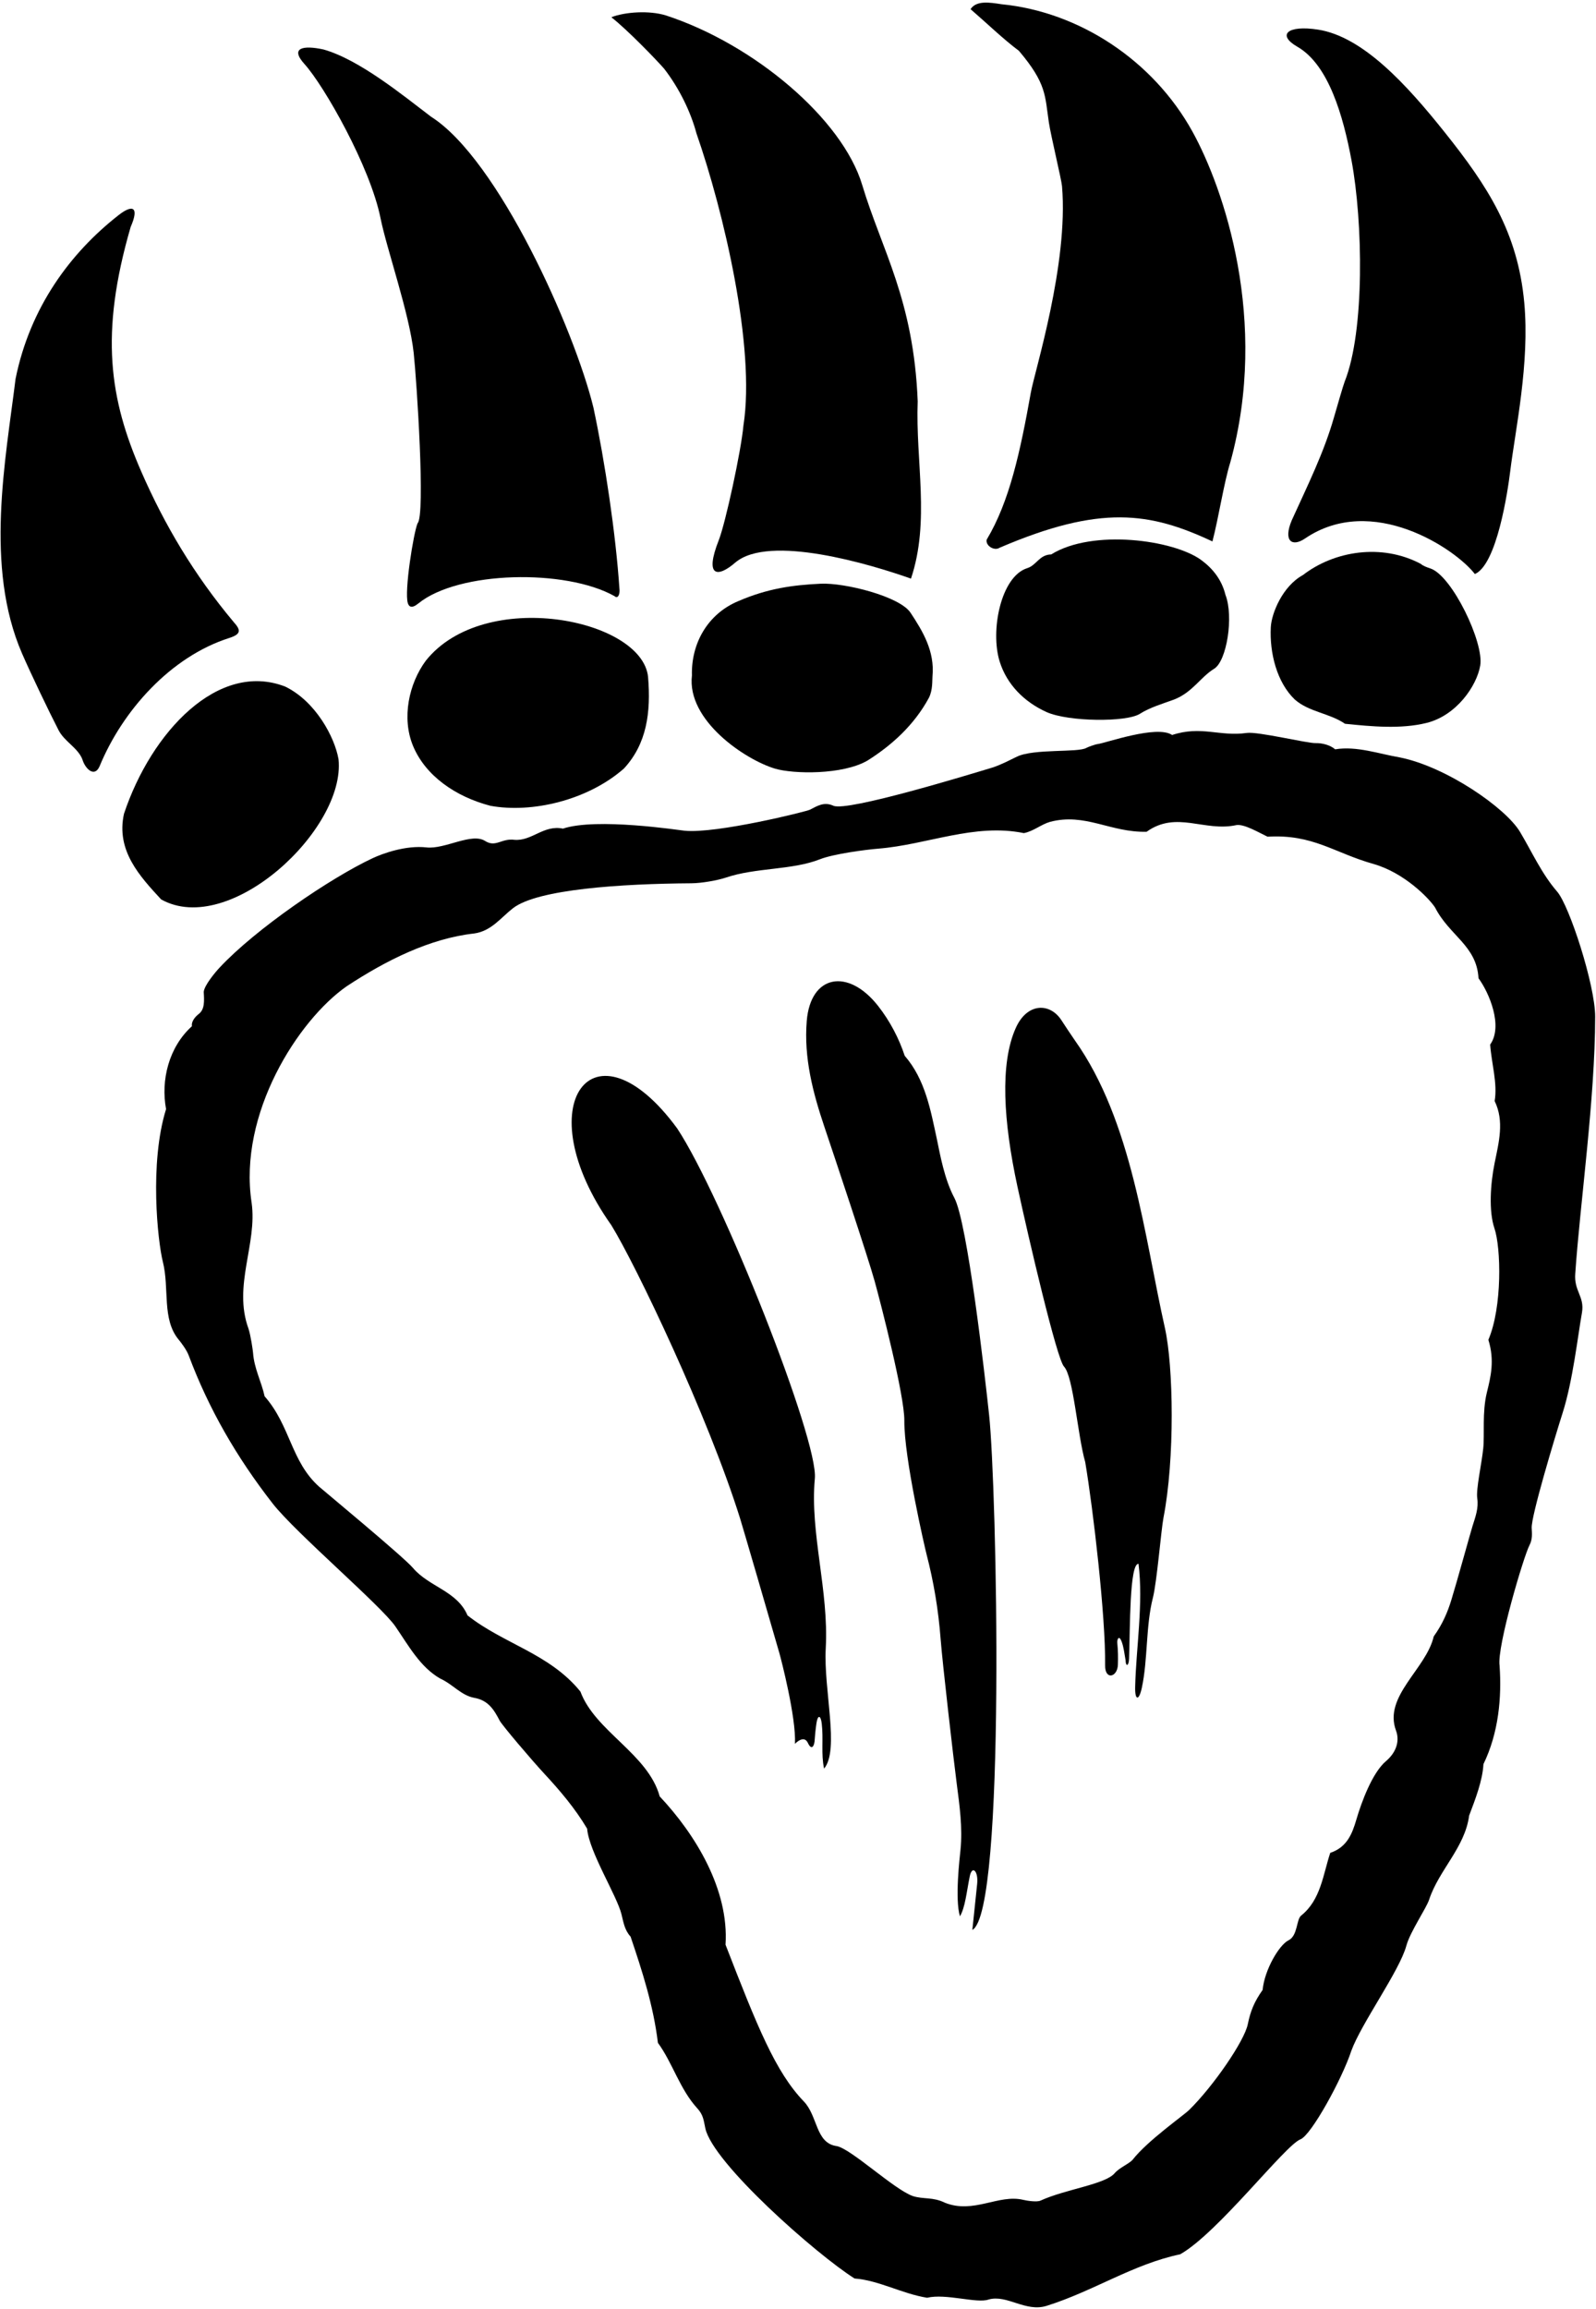 <?xml version="1.0" encoding="UTF-8"?>
<svg xmlns="http://www.w3.org/2000/svg" xmlns:xlink="http://www.w3.org/1999/xlink" width="439pt" height="635pt" viewBox="0 0 439 635" version="1.1">
<g id="surface1">
<path style=" stroke:none;fill-rule:nonzero;fill:rgb(0%,0%,0%);fill-opacity:1;" d="M 433.297 350.219 C 434.602 331.078 438.754 302.098 438.77 279.59 C 438.777 270.922 431.68 249.074 428.32 245.203 C 424.039 240.266 421.395 234.285 418.086 228.75 C 414.172 222.203 397.879 210.855 385 208.281 C 379.453 207.355 373.172 205.078 367.258 206.062 C 365.902 204.895 363.691 204.305 361.895 204.355 C 359.531 204.426 346.016 201.121 342.918 201.562 C 335.488 202.617 330.445 199.48 322.41 202.121 C 318.219 199.285 304.137 204.348 301.941 204.613 C 301.211 204.699 299.176 205.453 298.816 205.672 C 296.574 207.012 284.355 205.836 279.715 208.082 C 277.727 209.047 275.684 210.137 273.246 210.992 C 266.348 213.086 233.145 223.223 229.262 221.59 C 226.691 220.398 224.828 221.621 222.781 222.668 C 221.785 223.18 197.055 229.309 188.324 228.449 C 186.879 228.309 164.086 224.789 154.844 227.871 C 149.547 226.762 146.34 231.32 141.535 230.953 C 137.965 230.461 136.422 233.078 133.527 231.32 C 129.828 228.812 122.41 233.613 117.312 233.039 C 111.645 232.402 105.324 234.684 102.531 235.988 C 90.93 241.41 70.352 255.426 60.395 266.098 C 59.203 267.371 56.16 271.008 56.039 272.793 C 56.184 275.277 56.332 277.559 54.664 278.848 C 53.852 279.477 52.578 280.773 52.793 282.207 C 46.387 287.996 44.199 297.117 45.68 305.004 C 41.047 319.875 43.379 341.367 44.797 347.008 C 46.648 354.367 44.453 362.773 49.164 368.426 C 49.844 369.242 51.34 371.219 51.91 372.75 C 57.426 387.484 65.09 400.738 74.988 413.449 C 81.246 421.477 104.852 441.578 108.758 447.27 C 112.391 452.566 115.586 458.461 121.086 461.602 C 124.562 463.172 126.875 466.254 130.445 466.898 C 134.34 467.578 135.906 470.23 137.426 473.141 C 138.117 474.469 146.316 484.094 149.715 487.758 C 154.012 492.391 158.195 497.305 161.496 502.879 C 162.035 509.25 169.672 521.266 170.949 526.426 C 171.477 528.539 171.773 530.746 173.449 532.57 C 176.652 542.059 179.73 551.543 180.965 561.773 C 184.984 567.242 186.98 574.535 191.812 579.801 C 193.508 581.648 193.543 583.152 194.016 585.305 C 196.105 594.859 224.477 619.887 235.055 626.582 C 241.707 627.074 248.113 630.77 255.012 631.879 C 260.188 630.645 268.719 633.512 271.895 632.371 C 276.945 630.891 282.117 635.945 287.91 634.094 C 300.848 630.031 311.688 622.637 324.629 619.926 C 335.039 614.023 353.449 589.945 357.711 588.309 C 360.656 587.18 369.141 571.762 371.691 563.988 C 374.445 556.418 384.977 541.965 386.84 535.051 C 387.855 531.281 392.32 524.781 393.102 522.398 C 395.777 514.262 402.965 508.035 404.098 499.305 C 405.82 494.746 407.793 489.691 408.039 485.137 C 412.23 476.512 413.09 466.777 412.477 458.027 C 411.719 452.828 419.121 427.949 420.684 424.973 C 421.578 423.27 421.383 421.754 421.312 420.176 C 421.168 416.895 427.523 395.781 429.84 388.484 C 432.621 379.727 433.977 367.531 435.145 360.938 C 435.887 356.504 432.898 355.055 433.297 350.219 Z M 411.102 319.895 C 409.953 325.57 409.469 333.09 411.066 337.793 C 412.871 343.117 413.262 359.387 409.395 368.453 C 411.18 374.152 410.023 378.695 408.984 382.922 C 407.645 388.383 408.387 394.449 407.984 398.32 C 407.539 402.629 405.965 409.504 406.34 412.051 C 406.742 414.766 405.809 417.211 405.027 419.695 C 404.508 421.336 400.684 435.227 399.184 440.074 C 398.176 443.32 396.836 446.562 394.363 450.02 C 392.293 458.988 380.457 466.457 383.996 475.926 C 384.93 478.418 384.391 481.629 381.203 484.336 C 377.492 487.484 374.504 495.52 373.102 500.324 C 371.938 504.324 370.484 508.004 365.902 509.531 C 363.93 515.445 363.312 522.469 357.895 526.781 C 356.547 527.855 356.992 532.332 354.398 533.598 C 351.914 534.812 347.852 541.559 347.297 547.23 C 345.004 550.465 343.945 553.082 343.223 556.648 C 342.285 561.305 333.684 573.766 327.098 580.227 C 325.484 581.809 315.711 588.633 311.598 593.855 C 310.715 594.98 307.918 596.074 306.605 597.621 C 303.973 600.723 293.109 602.008 286.203 605.164 C 285.246 605.602 282.695 605.25 281.43 604.949 C 274.645 603.332 267.812 608.883 259.941 605.758 C 256.555 604.094 254.09 604.863 251.07 603.91 C 245.848 602.055 233.914 590.73 230.055 590.156 C 224.316 589.305 224.965 581.914 221.117 577.91 C 213.285 569.773 208.289 557.266 199.566 534.789 C 200.555 519.633 191.312 504.48 181.457 494.004 C 178.254 482.301 163.715 476.141 159.648 465.176 C 151.148 454.703 138.578 452.113 128.598 444.23 C 125.727 437.488 117.996 436.395 113.586 431.176 C 111.043 428.16 88.586 409.57 87.758 408.82 C 79.992 401.84 79.91 392.105 72.785 383.98 C 71.918 379.969 69.906 376.344 69.602 372.008 C 69.562 371.41 68.965 367.223 68.348 365.375 C 64.035 353.547 70.812 342.086 69.211 330.754 C 65.484 306.219 82.055 280.512 95.332 271.242 C 106.176 264.098 118.25 258.059 130.445 256.703 C 135.16 256.047 137.809 252.305 141.109 249.75 C 147.848 244.527 170.949 243.027 190.172 242.902 C 193.02 242.883 197.445 242.086 199.652 241.34 C 207.902 238.543 217.855 239.324 225.531 236.297 C 229.305 234.812 238.117 233.656 241.613 233.375 C 255.074 232.285 268.047 226.32 281.625 229.105 C 284.215 228.609 286.309 226.762 288.773 226.023 C 298.508 223.438 305.406 228.98 315.387 228.734 C 323.641 222.82 331.281 228.855 340.152 226.887 C 342.34 226.609 346.312 228.98 348.652 230.09 C 361.219 229.352 366.887 234.523 377.852 237.605 C 386.23 240.008 393.008 246.938 394.734 249.559 C 398.676 257.32 406.191 260.031 406.684 269.023 C 409.609 272.969 413.504 282.188 409.887 287.258 C 410.258 292.434 411.953 297.918 411.121 302.785 C 413.836 308.363 412.266 314.121 411.102 319.895 "/>
<path style=" stroke:none;fill-rule:nonzero;fill:rgb(0%,0%,0%);fill-opacity:1;" d="M 262.496 329.391 C 259.797 324.344 258.574 317.496 257.723 313.379 C 255.996 305.371 254.52 296.871 248.852 290.34 C 247.289 285.574 244.781 280.766 241.52 276.617 C 233.277 266.141 222.949 268.02 221.906 280.766 C 221.078 290.906 223.594 300.473 226.766 309.898 C 229.312 317.449 238.812 345.867 240.605 352.391 C 242.309 358.578 248.805 383.781 248.746 390.633 C 248.66 401.023 254.465 425.906 254.836 427.328 C 256.828 435.047 258.102 442.527 258.738 450.812 C 259.25 457.461 262.281 483.777 263.152 490.441 C 263.941 496.512 264.812 502.633 264.195 508.727 C 263.988 510.762 262.609 522.262 264.047 526.984 C 265.484 524.52 265.855 520.414 266.719 516.102 C 267.336 512.816 269.184 514.461 268.77 518.156 L 267.457 530.723 C 276.781 525.754 274.145 408.559 272.078 389.215 C 270.898 378.16 266.094 336.102 262.496 329.391 "/>
<path style=" stroke:none;fill-rule:nonzero;fill:rgb(0%,0%,0%);fill-opacity:1;" d="M 227.133 453.266 C 228.008 437.43 222.754 421.52 224.129 406.641 C 225.238 396.176 198.68 329.105 186.262 310.301 C 163.281 278.988 144.535 303.609 168.148 336.914 C 174.926 347.922 194.719 389.32 203.551 417.508 C 204.387 420.18 211.535 444.727 214.402 454.688 C 214.77 455.973 219.035 472.281 218.664 479.551 C 218.664 479.551 221.129 476.879 222.238 479.344 C 222.953 480.953 223.801 480.781 224.047 478.949 C 224.148 477.43 224.324 475.547 224.586 473.824 C 224.941 471.492 225.758 471.66 226.031 473.98 C 226.539 478.324 225.797 482.27 226.676 486.367 C 230.988 481.191 226.504 464.723 227.133 453.266 "/>
<path style=" stroke:none;fill-rule:nonzero;fill:rgb(0%,0%,0%);fill-opacity:1;" d="M 295.664 286.113 C 294.992 285.172 292.578 281.531 292 280.625 C 288.875 275.723 282.559 275.645 279.402 282.688 C 274.988 292.531 276.004 308.465 279.871 326.355 C 282.93 340.504 290.688 373.723 292.66 375.793 C 295.27 378.531 296.379 394.645 298.508 402.09 C 300.688 415.035 304.145 444.586 303.977 457.988 C 303.926 462.098 307.375 461.273 307.492 457.785 C 307.559 455.723 307.531 453.949 307.328 451.832 C 307.227 450.77 307.801 449.516 308.527 451.445 C 309.09 452.949 309.305 454.84 309.602 456.555 C 309.637 458.398 310.492 458.27 310.566 456.137 C 310.848 448.07 310.664 429.855 313.164 430.055 C 314.531 440.969 312.492 453.156 312.238 463.941 C 312.152 467.684 313.281 467.836 314.078 464.133 C 315.742 456.434 315.145 447.094 317.109 439.422 C 318.219 435.109 319.395 420.621 320.031 417.352 C 323.176 401.234 322.785 375.711 320.422 365.191 C 314.777 340.078 311.434 308.328 295.664 286.113 "/>
<path style=" stroke:none;fill-rule:nonzero;fill:rgb(0%,0%,0%);fill-opacity:1;" d="M 93.113 208.773 C 92.066 202.738 86.832 192.879 78.453 188.812 C 60.105 181.68 41.645 201.164 34.098 223.805 C 31.879 233.91 38.41 240.934 44.324 247.34 C 63.195 257.863 95.148 227.984 93.113 208.773 "/>
<path style=" stroke:none;fill-rule:nonzero;fill:rgb(0%,0%,0%);fill-opacity:1;" d="M 117.141 181.668 C 112.484 187.949 110.398 197.465 113.641 205.195 C 117.051 213.328 125.266 219.078 134.883 221.59 C 146.281 223.684 161.621 220.109 171.602 211.363 C 177.883 204.586 179.086 195.961 178.254 186.105 C 176.52 170.137 133.246 161.535 117.141 181.668 "/>
<path style=" stroke:none;fill-rule:nonzero;fill:rgb(0%,0%,0%);fill-opacity:1;" d="M 63.055 175.445 C 66.445 174.367 66.211 173.211 64.285 171.07 C 53.34 158.004 45.234 144.289 38.863 129.699 C 30.168 109.777 27.363 91.906 35.945 62.398 C 38.332 56.949 36.547 56.094 32.641 59.145 C 19.34 69.539 8.266 84.504 4.281 104.168 C 1.555 126.391 -4.277 155.848 6.047 179.672 C 8.312 184.902 13.449 195.648 16.121 200.82 C 17.719 203.914 21.383 205.633 22.641 208.773 C 23.379 211.363 25.965 213.949 27.383 210.746 C 33.664 195.469 46.898 180.594 63.055 175.445 "/>
<path style=" stroke:none;fill-rule:nonzero;fill:rgb(0%,0%,0%);fill-opacity:1;" d="M 225.75 160.52 C 218.09 160.879 211.207 161.809 203.141 165.281 C 194.516 168.855 190.082 177.109 190.328 185.734 C 188.848 198.121 204.996 208.941 213.203 211.383 C 218.188 212.863 231.746 213.148 238.625 209.145 C 245.277 204.953 251.441 199.41 255.508 191.895 C 256.625 189.656 256.387 187.051 256.492 185.961 C 257.145 179.059 253.785 173.543 250.457 168.504 C 247.488 164 232.355 160.211 225.75 160.52 "/>
<path style=" stroke:none;fill-rule:nonzero;fill:rgb(0%,0%,0%);fill-opacity:1;" d="M 369.969 199.039 C 377.254 199.777 385.289 200.559 392.391 198.805 C 400.543 196.797 406.191 188.699 407.156 183.02 C 408.234 176.691 399.402 158.32 393.461 156.328 C 392.453 155.992 391.488 155.652 390.789 155.055 C 380.07 149.387 367.012 151.48 358.387 158.137 C 352.773 161.195 349.75 168.656 349.551 172.469 C 349.184 179.52 351.195 187.645 356.168 192.387 C 360.109 195.836 365.656 196.086 369.969 199.039 "/>
<path style=" stroke:none;fill-rule:nonzero;fill:rgb(0%,0%,0%);fill-opacity:1;" d="M 330.41 154.008 C 322.844 148.461 300.527 145.395 289.141 152.469 C 285.887 152.523 285.102 155.445 282.582 156.23 C 275.285 158.508 272.32 173.5 274.984 181.961 C 276.938 188.172 281.633 193.004 287.91 195.836 C 293.945 198.504 309.859 198.652 313.551 196.289 C 316.332 194.516 320.031 193.449 322.902 192.387 C 328.016 190.414 330.172 186.227 333.992 183.887 C 337.41 181.789 339.41 169.594 337.07 163.555 C 336.039 159.375 333.551 156.312 330.41 154.008 "/>
<path style=" stroke:none;fill-rule:nonzero;fill:rgb(0%,0%,0%);fill-opacity:1;" d="M 104.684 60.062 C 106.379 68.52 112.625 86.223 113.793 97.066 C 114.613 104.664 117.055 141.711 114.859 143.902 C 113.766 146.461 111.164 162.566 112.176 165.855 C 112.477 166.84 113.238 167.445 115.066 165.953 C 126.07 156.98 155.598 156.398 169.012 163.926 C 169.996 164.852 170.613 163.309 170.367 161.707 C 169.383 146.984 166.434 127.086 163.223 112.055 C 157.984 90.617 137.039 43.797 118.559 32.09 C 110.855 26.238 98.844 16.383 88.988 13.609 C 83.434 12.395 79.66 13.09 83.75 17.613 C 89.141 23.57 101.832 45.82 104.684 60.062 "/>
<path style=" stroke:none;fill-rule:nonzero;fill:rgb(0%,0%,0%);fill-opacity:1;" d="M 182.688 18.906 C 186.879 24.328 190.02 30.859 191.559 36.648 C 199.043 58.113 207.855 95.48 204.496 116.98 C 203.852 124.086 199.527 143.922 197.715 148.523 C 193.688 158.734 197.41 158.906 202.277 154.684 C 211.57 146.832 239.375 155.145 250.578 159.121 C 255.875 143.227 251.809 127.086 252.426 110.328 C 251.309 82.414 242.551 68.816 237.164 50.875 C 231.723 32.734 207.461 12.191 183.18 4.246 C 178.621 2.828 171.969 3.262 168.148 4.738 C 172.461 8.066 180.777 16.691 182.688 18.906 "/>
<path style=" stroke:none;fill-rule:nonzero;fill:rgb(0%,0%,0%);fill-opacity:1;" d="M 356.867 12.863 C 365.43 17.785 369.449 31.797 371.75 44.105 C 374.895 60.934 375.43 91.051 369.867 104.953 C 369.504 105.863 367.605 112.379 366.953 114.68 C 364.168 124.473 359.695 133.426 355.305 143.102 C 352.898 148.852 355.438 150.48 358.945 148.098 C 377.449 135.5 400.402 150.988 405.68 157.859 C 411.754 155.262 414.738 134.992 415.387 129.723 C 416.824 118.02 420.805 99.898 419.266 83.215 C 417.473 63.812 409.148 51.113 397.371 36.363 C 386.93 23.277 374.898 10.074 362.547 8.148 C 354.098 6.836 351.176 9.594 356.867 12.863 "/>
<path style=" stroke:none;fill-rule:nonzero;fill:rgb(0%,0%,0%);fill-opacity:1;" d="M 288.5 33.637 C 289.074 37.457 291.961 49.309 292.121 51.203 C 293.941 72.617 284.602 102.055 283.555 107.902 C 280.656 124.105 277.707 137.891 271.398 148.402 C 271.031 150.066 273.496 151.605 274.973 150.617 C 302.688 138.742 316.309 140.824 333.496 148.895 C 335.223 142.242 336.641 132.816 338.426 127.086 C 349.125 88.184 336.605 51.797 328.02 36.23 C 317.133 16.496 296.734 3.246 275.465 1.164 C 272.262 0.672 268.566 0.055 266.965 2.52 C 271.398 6.34 275.961 10.773 280.27 13.98 C 287.914 23.012 287.402 26.281 288.5 33.637 "/>
</g>
</svg>
